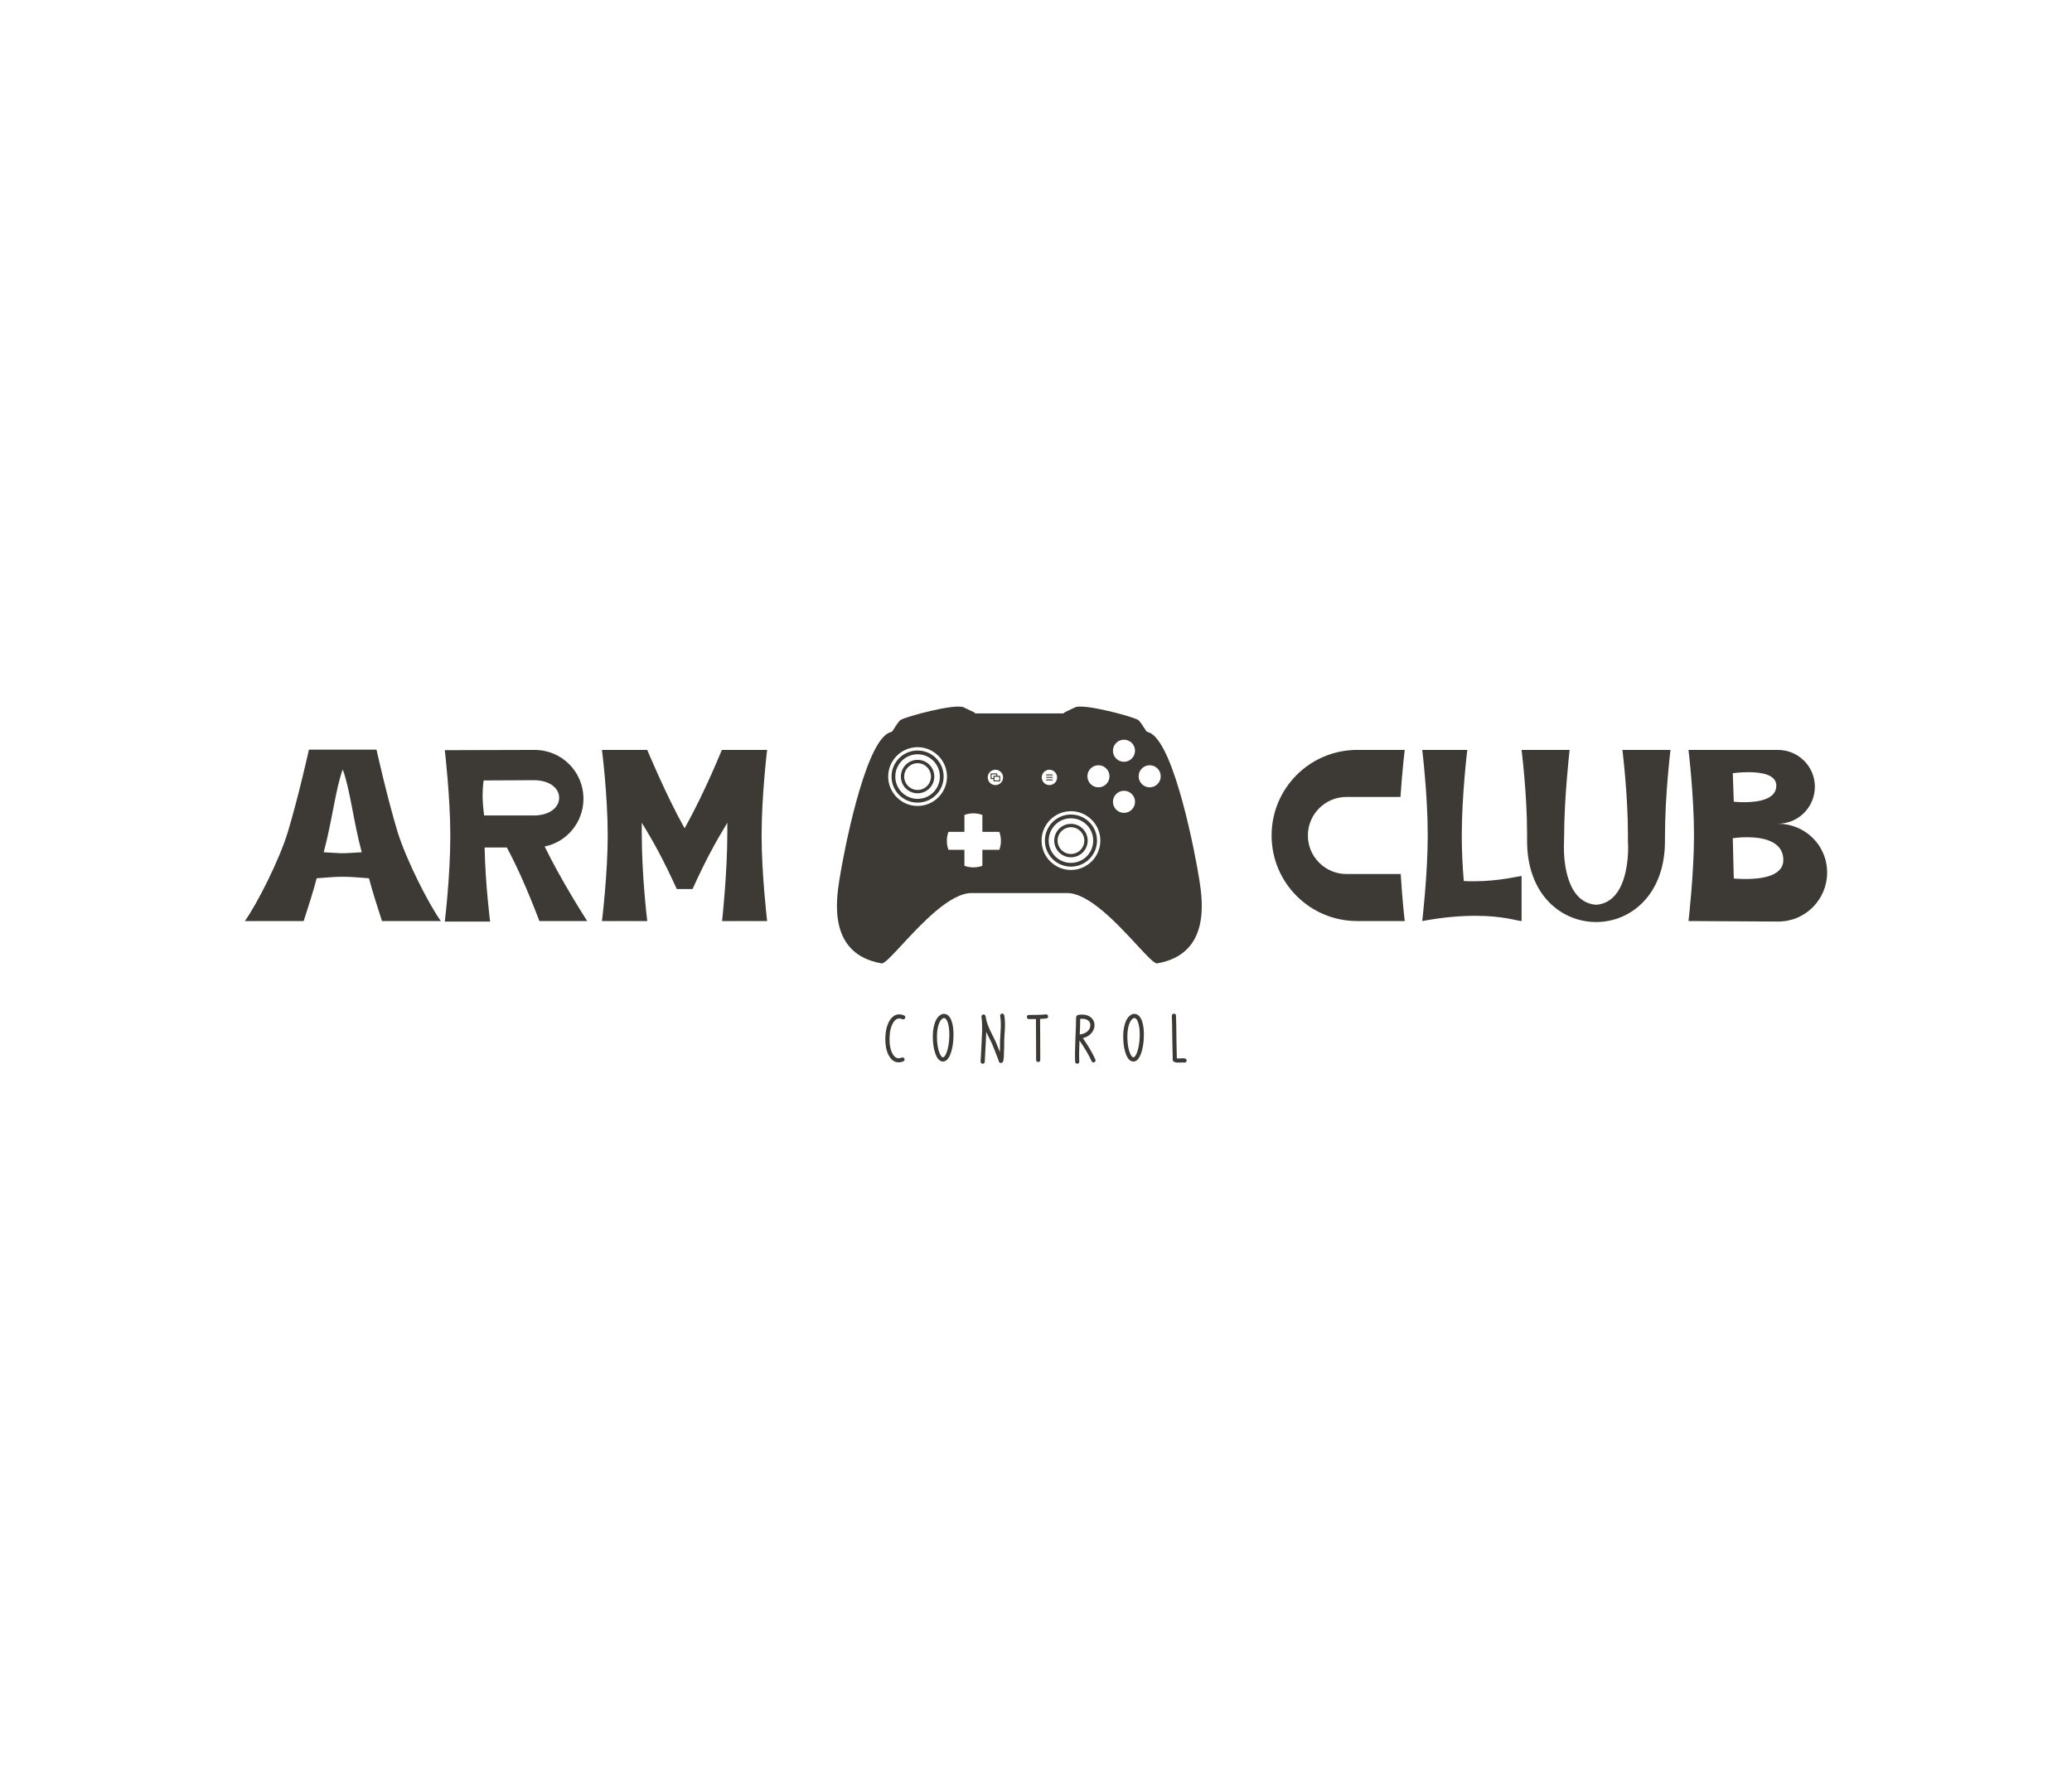 <svg xmlns:mydata="http://www.w3.org/2000/svg" mydata:contrastcolor="ffffff" mydata:template="SingleColorHex1" mydata:presentation="2.5" mydata:layouttype="undefined" mydata:specialfontid="undefined" mydata:id1="963" mydata:id2="485" mydata:companyname="ARM CLUB" mydata:companytagline="CONTROL" version="1.1" xmlns="http://www.w3.org/2000/svg" xmlns:xlink="http://www.w3.org/1999/xlink" viewBox="0 0 550 470" class="svg-bc-right-bottom" width="550"  height="470" ><g fill="#3D3935" fill-rule="none" stroke="none" stroke-width="1" stroke-linecap="butt" stroke-linejoin="miter" stroke-miterlimit="10" stroke-dasharray="" stroke-dashoffset="0" font-family="none" font-weight="none" font-size="none" text-anchor="none" style="mix-blend-mode: normal"><g data-paper-data="{&quot;isGlobalGroup&quot;:true,&quot;bounds&quot;:{&quot;x&quot;:65,&quot;y&quot;:187.58730041642372,&quot;width&quot;:420,&quot;height&quot;:94.82539916715257}}" fill="#3D3935"><g data-paper-data="{&quot;isSecondaryText&quot;:true}" fill-rule="nonzero" fill="#3D3935"><path d="M239.533,270.588c-0.503,-0.219 -0.957,-0.252 -1.362,-0.098c-0.383,0.153 -0.728,0.47 -1.034,0.952c-0.646,1.028 -0.985,2.429 -1.018,4.201c-0.033,1.772 0.252,3.178 0.853,4.218c0.295,0.492 0.629,0.821 1.001,0.985c0.405,0.164 0.864,0.142 1.379,-0.066c0.142,-0.055 0.284,-0.052 0.427,0.008c0.142,0.06 0.241,0.161 0.295,0.304c0.055,0.142 0.052,0.282 -0.008,0.418c-0.06,0.137 -0.161,0.232 -0.304,0.287c-0.788,0.306 -1.499,0.336 -2.133,0.09c-0.635,-0.246 -1.165,-0.736 -1.592,-1.469c-0.722,-1.214 -1.064,-2.812 -1.026,-4.792c0.038,-1.98 0.435,-3.567 1.19,-4.759c0.46,-0.722 1.009,-1.198 1.649,-1.428c0.64,-0.23 1.348,-0.181 2.125,0.148c0.131,0.055 0.227,0.153 0.287,0.295c0.06,0.142 0.06,0.282 0,0.418c-0.06,0.137 -0.161,0.235 -0.304,0.295c-0.142,0.06 -0.284,0.057 -0.427,-0.008z" data-paper-data="{&quot;glyphName&quot;:&quot;C&quot;,&quot;glyphIndex&quot;:0,&quot;firstGlyphOfWord&quot;:true,&quot;word&quot;:1}" fill="#3D3935"></path><path d="M250.466,270.276c-0.569,0.208 -1.018,0.815 -1.346,1.822c-0.328,1.061 -0.46,2.341 -0.394,3.84c0.055,1.433 0.274,2.637 0.656,3.611c0.175,0.449 0.367,0.777 0.574,0.985c0.142,0.142 0.274,0.202 0.394,0.181c0.142,-0.022 0.301,-0.148 0.476,-0.377c0.208,-0.295 0.394,-0.711 0.558,-1.247c0.361,-1.105 0.563,-2.396 0.607,-3.873c0.044,-1.51 -0.088,-2.741 -0.394,-3.693c-0.153,-0.47 -0.339,-0.81 -0.558,-1.018c-0.164,-0.175 -0.35,-0.252 -0.558,-0.23zM250.581,269.176c0.47,0 0.886,0.186 1.247,0.558c0.328,0.339 0.596,0.821 0.804,1.444c0.361,1.072 0.514,2.429 0.46,4.07c-0.044,1.586 -0.263,2.981 -0.656,4.185c-0.208,0.635 -0.449,1.143 -0.722,1.526c-0.339,0.492 -0.733,0.777 -1.182,0.853c-0.492,0.066 -0.946,-0.104 -1.362,-0.509c-0.306,-0.317 -0.574,-0.771 -0.804,-1.362c-0.427,-1.083 -0.673,-2.407 -0.739,-3.972c-0.077,-1.619 0.077,-3.02 0.46,-4.201c0.208,-0.667 0.481,-1.214 0.821,-1.641c0.394,-0.503 0.864,-0.821 1.411,-0.952c0.088,-0.022 0.175,-0.022 0.263,0z" data-paper-data="{&quot;glyphName&quot;:&quot;O&quot;,&quot;glyphIndex&quot;:1,&quot;word&quot;:1}" fill="#3D3935"></path><path d="M260.299,281.846c0.022,-0.799 0.088,-2.079 0.197,-3.84c0.011,-0.219 0.022,-0.388 0.033,-0.509c0.098,-1.74 0.159,-3.091 0.181,-4.054c0.011,-1.4 -0.049,-2.56 -0.181,-3.479c-0.011,-0.033 -0.016,-0.06 -0.016,-0.082c0,-0.131 0.046,-0.249 0.14,-0.353c0.093,-0.104 0.205,-0.167 0.336,-0.189c0.022,-0.011 0.049,-0.016 0.082,-0.016c0.131,0 0.249,0.046 0.353,0.14c0.104,0.093 0.167,0.205 0.189,0.336c0.131,0.875 0.377,1.767 0.739,2.675c0.219,0.569 0.591,1.368 1.116,2.396c0,0.011 0.011,0.038 0.033,0.082l0.033,0.066c0.033,0.055 0.06,0.098 0.082,0.131c0.536,1.072 0.925,1.931 1.165,2.577c0.109,0.295 0.279,0.728 0.509,1.296c0.044,0.131 0.088,0.246 0.131,0.345c0,-0.153 0,-0.317 0,-0.492c0.011,-0.339 0.022,-0.728 0.033,-1.165c0,-0.153 0,-0.328 0,-0.525c0,-0.011 0,-0.079 0,-0.205c0,-0.126 0,-0.205 0,-0.238c0,-0.284 0.005,-0.47 0.016,-0.558c0.011,-0.339 0.044,-0.908 0.098,-1.707c0.033,-0.646 0.06,-1.143 0.082,-1.493c0.055,-1.357 0,-2.434 -0.164,-3.233c-0.022,-0.153 0.008,-0.293 0.09,-0.418c0.082,-0.126 0.197,-0.202 0.345,-0.23c0.148,-0.027 0.284,0 0.41,0.082c0.126,0.082 0.205,0.2 0.238,0.353c0.175,0.886 0.235,2.051 0.181,3.496c-0.022,0.361 -0.055,0.864 -0.098,1.51c-0.044,0.799 -0.071,1.362 -0.082,1.69c-0.011,0.066 -0.016,0.235 -0.016,0.509c0,0.033 0,0.115 0,0.246c0,0.131 0,0.202 0,0.213c0,0.197 0,0.372 0,0.525c-0.011,0.438 -0.022,0.832 -0.033,1.182c-0.011,0.755 -0.033,1.362 -0.066,1.822c-0.022,0.274 -0.049,0.498 -0.082,0.673c-0.022,0.109 -0.044,0.202 -0.066,0.279c-0.044,0.131 -0.098,0.235 -0.164,0.312c-0.066,0.077 -0.148,0.137 -0.246,0.181c-0.142,0.055 -0.29,0.049 -0.443,-0.016c-0.088,-0.044 -0.164,-0.109 -0.23,-0.197c-0.033,-0.033 -0.06,-0.077 -0.082,-0.131c-0.033,-0.077 -0.066,-0.186 -0.098,-0.328v-0.016c-0.011,-0.044 -0.016,-0.077 -0.016,-0.098l-0.016,-0.016c-0.098,-0.252 -0.181,-0.465 -0.246,-0.64c-0.109,-0.284 -0.279,-0.717 -0.509,-1.296c-0.23,-0.58 -0.399,-1.018 -0.509,-1.313c-0.219,-0.613 -0.591,-1.433 -1.116,-2.462c-0.022,-0.044 -0.049,-0.093 -0.082,-0.148c-0.044,-0.088 -0.066,-0.137 -0.066,-0.148c-0.306,-0.591 -0.536,-1.056 -0.689,-1.395c-0.022,0.853 -0.077,2.051 -0.164,3.594c-0.011,0.12 -0.022,0.29 -0.033,0.509c-0.109,1.751 -0.175,3.02 -0.197,3.807c0,0.153 -0.055,0.282 -0.164,0.386c-0.109,0.104 -0.241,0.153 -0.394,0.148c-0.153,-0.005 -0.282,-0.063 -0.386,-0.172c-0.104,-0.109 -0.156,-0.241 -0.156,-0.394z" data-paper-data="{&quot;glyphName&quot;:&quot;N&quot;,&quot;glyphIndex&quot;:2,&quot;word&quot;:1}" fill="#3D3935"></path><path d="M273.113,269.455h0.263c0.799,0 1.389,-0.005 1.772,-0.016c0.974,-0.011 1.8,-0.055 2.478,-0.131c0.142,-0.022 0.274,0.016 0.394,0.115c0.12,0.098 0.189,0.222 0.205,0.369c0.016,0.148 -0.022,0.282 -0.115,0.402c-0.093,0.12 -0.216,0.186 -0.369,0.197c-0.492,0.055 -1.045,0.098 -1.658,0.131c0.011,1.127 0.022,2.872 0.033,5.235c0,0.284 0,0.492 0,0.624c0.011,2.123 0.016,3.802 0.016,5.038c0,0.153 -0.055,0.282 -0.164,0.386c-0.109,0.104 -0.238,0.156 -0.386,0.156c-0.148,0 -0.276,-0.052 -0.386,-0.156c-0.109,-0.104 -0.164,-0.232 -0.164,-0.386c0,-1.225 -0.005,-2.899 -0.016,-5.022c0,-0.153 0,-0.361 0,-0.624c-0.011,-2.363 -0.022,-4.108 -0.033,-5.235c-0.328,0.011 -0.864,0.016 -1.608,0.016h-0.263c-0.142,0 -0.268,-0.055 -0.377,-0.164c-0.109,-0.109 -0.164,-0.241 -0.164,-0.394c0,-0.153 0.055,-0.282 0.164,-0.386c0.109,-0.104 0.235,-0.156 0.377,-0.156z" data-paper-data="{&quot;glyphName&quot;:&quot;T&quot;,&quot;glyphIndex&quot;:3,&quot;word&quot;:1}" fill="#3D3935"></path><path d="M286.736,270.489c0,0.985 -0.038,2.369 -0.115,4.152c0.066,-0.022 0.148,-0.038 0.246,-0.049c0.055,-0.011 0.115,-0.022 0.181,-0.033c0.011,0 0.038,-0.005 0.082,-0.016l0.066,-0.016c0.055,-0.011 0.093,-0.016 0.115,-0.016c0.011,0 0.022,0 0.033,0c0.678,-0.197 1.209,-0.525 1.592,-0.985c0.328,-0.416 0.492,-0.864 0.492,-1.346c0.011,-0.449 -0.142,-0.826 -0.46,-1.132c-0.35,-0.35 -0.859,-0.542 -1.526,-0.574c-0.284,-0.011 -0.52,-0.005 -0.706,0.016zM285.39,281.895c-0.066,-1.477 -0.044,-3.485 0.066,-6.023c0.011,-0.164 0.022,-0.416 0.033,-0.755c0.098,-2.123 0.148,-3.714 0.148,-4.776c0,-0.098 0.005,-0.181 0.016,-0.246c0.011,-0.12 0.044,-0.23 0.098,-0.328c0.088,-0.131 0.202,-0.224 0.345,-0.279c0.055,-0.022 0.131,-0.038 0.23,-0.049l0.082,-0.016c0.044,-0.011 0.071,-0.016 0.082,-0.016c0.274,-0.044 0.607,-0.055 1.001,-0.033c0.941,0.044 1.69,0.339 2.248,0.886c0.536,0.525 0.799,1.171 0.788,1.937c0,0.733 -0.252,1.406 -0.755,2.019c-0.525,0.646 -1.236,1.094 -2.133,1.346c-0.022,0.011 -0.088,0.027 -0.197,0.049c0.7,1.028 1.286,1.931 1.756,2.708c0.624,1.05 1.143,2.04 1.559,2.97c0.066,0.142 0.071,0.284 0.016,0.427c-0.055,0.142 -0.153,0.243 -0.295,0.304c-0.142,0.06 -0.282,0.063 -0.418,0.008c-0.137,-0.055 -0.238,-0.153 -0.304,-0.295c-0.405,-0.897 -0.908,-1.849 -1.51,-2.856c-0.46,-0.766 -1.028,-1.647 -1.707,-2.642c-0.098,2.341 -0.115,4.212 -0.049,5.613c0,0.153 -0.049,0.284 -0.148,0.394c-0.098,0.109 -0.224,0.167 -0.377,0.172c-0.153,0.005 -0.284,-0.041 -0.394,-0.14c-0.109,-0.098 -0.17,-0.224 -0.181,-0.377z" data-paper-data="{&quot;glyphName&quot;:&quot;R&quot;,&quot;glyphIndex&quot;:4,&quot;word&quot;:1}" fill="#3D3935"></path><path d="M301.004,270.276c-0.569,0.208 -1.018,0.815 -1.346,1.822c-0.328,1.061 -0.46,2.341 -0.394,3.84c0.055,1.433 0.274,2.637 0.656,3.611c0.175,0.449 0.367,0.777 0.574,0.985c0.142,0.142 0.274,0.202 0.394,0.181c0.142,-0.022 0.301,-0.148 0.476,-0.377c0.208,-0.295 0.394,-0.711 0.558,-1.247c0.361,-1.105 0.563,-2.396 0.607,-3.873c0.044,-1.51 -0.088,-2.741 -0.394,-3.693c-0.153,-0.47 -0.339,-0.81 -0.558,-1.018c-0.164,-0.175 -0.35,-0.252 -0.558,-0.23zM301.118,269.176c0.47,0 0.886,0.186 1.247,0.558c0.328,0.339 0.596,0.821 0.804,1.444c0.361,1.072 0.514,2.429 0.46,4.07c-0.044,1.586 -0.263,2.981 -0.656,4.185c-0.208,0.635 -0.449,1.143 -0.722,1.526c-0.339,0.492 -0.733,0.777 -1.182,0.853c-0.492,0.066 -0.946,-0.104 -1.362,-0.509c-0.306,-0.317 -0.574,-0.771 -0.804,-1.362c-0.427,-1.083 -0.673,-2.407 -0.739,-3.972c-0.077,-1.619 0.077,-3.02 0.46,-4.201c0.208,-0.667 0.481,-1.214 0.821,-1.641c0.394,-0.503 0.864,-0.821 1.411,-0.952c0.088,-0.022 0.175,-0.022 0.263,0z" data-paper-data="{&quot;glyphName&quot;:&quot;O&quot;,&quot;glyphIndex&quot;:5,&quot;word&quot;:1}" fill="#3D3935"></path><path d="M312.155,269.636c0.055,1.269 0.093,3.178 0.115,5.728c0.011,0.481 0.016,0.837 0.016,1.067c0.022,1.838 0.055,3.337 0.098,4.497c0,0.022 0,0.044 0,0.066c0.164,0.022 0.438,0.022 0.821,0c0.022,0 0.06,0 0.115,0c0.274,-0.022 0.476,-0.033 0.607,-0.033c0.241,0 0.449,0.022 0.624,0.066c0.153,0.033 0.271,0.112 0.353,0.238c0.082,0.126 0.107,0.263 0.074,0.41c-0.033,0.148 -0.115,0.263 -0.246,0.345c-0.131,0.082 -0.271,0.107 -0.418,0.074c-0.148,-0.033 -0.457,-0.033 -0.927,0c-0.022,0 -0.044,0 -0.066,0c-0.022,0 -0.038,0 -0.049,0c-0.339,0.022 -0.607,0.027 -0.804,0.016c-0.328,-0.022 -0.607,-0.093 -0.837,-0.213c-0.098,-0.066 -0.181,-0.148 -0.246,-0.246c-0.033,-0.066 -0.06,-0.137 -0.082,-0.213c-0.022,-0.077 -0.033,-0.17 -0.033,-0.279c0,-0.033 0.005,-0.077 0.016,-0.131v-0.016v-0.016v-0.016v-0.016c-0.044,-1.171 -0.077,-2.675 -0.098,-4.513c0,-0.241 -0.005,-0.596 -0.016,-1.067c-0.022,-2.538 -0.06,-4.437 -0.115,-5.695c0,-0.153 0.052,-0.284 0.156,-0.394c0.104,-0.109 0.23,-0.17 0.377,-0.181c0.148,-0.011 0.279,0.036 0.394,0.14c0.115,0.104 0.172,0.232 0.172,0.386z" data-paper-data="{&quot;glyphName&quot;:&quot;L&quot;,&quot;glyphIndex&quot;:6,&quot;lastGlyphOfWord&quot;:true,&quot;word&quot;:1}" fill="#3D3935"></path></g><g data-paper-data="{&quot;isPrimaryText&quot;:true}" fill="#3D3935"><path d="M117.01,244.53c-3.388,-4.783 -9.233,-16.407 -11.491,-23.714c-2.79,-9.233 -5.58,-21.787 -5.58,-21.787h-17.935c0,0 -2.79,12.554 -5.58,21.787c-2.192,7.307 -8.037,18.931 -11.425,23.714h15.61c1.196,-3.653 2.591,-8.037 3.454,-11.359c3.321,-0.266 5.115,-0.399 6.908,-0.399c1.793,0 3.653,0.133 6.975,0.399c0.864,3.321 2.258,7.705 3.454,11.359zM90.972,226.529c-1.196,0 -2.458,-0.133 -5.048,-0.266c2.258,-8.369 3.122,-16.673 5.048,-21.987c1.993,5.38 2.79,13.617 5.048,21.987c-2.524,0.133 -3.786,0.266 -5.048,0.266z" data-paper-data="{&quot;glyphName&quot;:&quot;A&quot;,&quot;glyphIndex&quot;:0,&quot;firstGlyphOfWord&quot;:true,&quot;word&quot;:1}" fill-rule="nonzero" fill="#3D3935"></path><path d="M130.096,244.663c0,0 -1.262,-9.831 -1.461,-19.662h5.912c2.391,4.517 4.982,9.964 8.635,19.529h12.687c-0.731,-1.129 -7.041,-11.026 -11.292,-19.794c5.912,-1.196 10.296,-6.443 10.296,-12.687c0,-7.174 -5.779,-12.953 -12.953,-12.953l-23.846,0.066c0,0 1.461,12.488 1.461,22.717c0,10.761 -1.461,22.784 -1.461,22.784zM141.654,216.499h-13.152c-0.266,-2.126 -0.399,-3.919 -0.399,-5.314c0,-2.325 0.266,-3.653 0.266,-3.919v-0.066l13.285,-0.066c4.517,0 6.775,2.325 6.775,4.65c0,2.391 -2.258,4.716 -6.775,4.716z" data-paper-data="{&quot;glyphName&quot;:&quot;R&quot;,&quot;glyphIndex&quot;:1,&quot;word&quot;:1}" fill-rule="nonzero" fill="#3D3935"></path><path d="M203.628,244.53c0,0 -1.461,-12.488 -1.461,-22.717c0,-10.694 1.461,-22.717 1.461,-22.717h-12.023c0,0 -4.517,11.226 -9.764,20.592c0,0.066 -0.066,0.133 -0.133,0.199c-4.982,-8.901 -9.897,-20.791 -9.897,-20.791h-12.023c0,0 1.528,12.023 1.528,22.717c0,10.229 -1.528,22.717 -1.528,22.717h12.023c-0.066,-0.531 -1.461,-12.089 -1.461,-23.381v-2.723c3.122,5.048 5.646,9.632 9.299,17.602h4.185c3.587,-7.905 6.177,-12.554 9.233,-17.602v2.591c0,10.96 -1.395,23.514 -1.395,23.514z" data-paper-data="{&quot;glyphName&quot;:&quot;M&quot;,&quot;glyphIndex&quot;:2,&quot;lastGlyphOfWord&quot;:true,&quot;word&quot;:1}" fill-rule="nonzero" fill="#3D3935"></path><path d="M372.875,244.53c0,0 -0.664,-5.646 -1.063,-12.488h-14.414c-5.646,0 -10.229,-4.583 -10.229,-10.229c0,-5.646 4.583,-10.229 10.229,-10.229h14.348c0.465,-6.975 1.129,-12.488 1.129,-12.488h-12.621c-12.554,0 -22.717,10.163 -22.717,22.717c0,12.554 10.163,22.717 22.717,22.717z" data-paper-data="{&quot;glyphName&quot;:&quot;C&quot;,&quot;glyphIndex&quot;:3,&quot;firstGlyphOfWord&quot;:true,&quot;word&quot;:2}" fill-rule="nonzero" fill="#3D3935"></path><path d="M403.896,244.53v-11.956c-0.531,0 -6.111,1.395 -12.554,1.395c-0.93,0 -1.86,0 -2.79,-0.066c-0.332,-3.786 -0.531,-8.104 -0.531,-12.089c0,-10.694 1.461,-22.717 1.461,-22.717h-11.956c0,0 1.461,12.023 1.461,22.717c0,10.229 -1.461,22.717 -1.461,22.717c5.713,-1.063 10.362,-1.395 14.082,-1.395c7.506,0 11.226,1.395 12.289,1.395z" data-paper-data="{&quot;glyphName&quot;:&quot;L&quot;,&quot;glyphIndex&quot;:4,&quot;word&quot;:2}" fill-rule="nonzero" fill="#3D3935"></path><path d="M423.69,244.795c9.1,0 18.267,-7.174 18.267,-21.522v-1.328c0,-10.827 1.461,-22.784 1.461,-22.85h-12.754c0,0.133 1.461,11.691 1.461,22.451v1.926l0.066,1.395c0,3.919 -0.731,14.746 -8.502,15.344c-7.838,-0.598 -8.569,-11.425 -8.569,-15.344l0.066,-2.657c0,-10.429 1.461,-23.116 1.461,-23.116h-12.754c0,0.066 1.461,11.624 1.461,22.252v1.926c0,14.348 9.167,21.522 18.333,21.522z" data-paper-data="{&quot;glyphName&quot;:&quot;U&quot;,&quot;glyphIndex&quot;:5,&quot;word&quot;:2}" fill-rule="nonzero" fill="#3D3935"></path><path d="M472.047,244.663c7.174,0 12.953,-5.845 12.953,-13.019c0,-7.24 -5.845,-12.953 -13.086,-12.953c5.447,0 9.831,-4.384 9.831,-9.831c0,-5.38 -4.384,-9.764 -9.831,-9.764h-23.714c0,0 1.461,12.023 1.461,22.717c0,10.229 -1.461,22.717 -1.461,22.717zM463.013,212.978c-1.594,0 -2.79,-0.133 -2.79,-0.133l-0.266,-7.572c0,0 1.926,-0.266 4.185,-0.266c3.321,0 7.373,0.598 7.373,3.587c0,3.786 -5.181,4.384 -8.502,4.384zM463.412,233.37c-1.86,0 -3.188,-0.133 -3.188,-0.133l-0.266,-10.694c0,0 1.661,-0.266 3.786,-0.266c3.985,0 9.632,0.93 9.632,6.045c0,4.384 -6.045,5.048 -9.964,5.048z" data-paper-data="{&quot;glyphName&quot;:&quot;B&quot;,&quot;glyphIndex&quot;:6,&quot;lastGlyphOfWord&quot;:true,&quot;word&quot;:2}" fill-rule="nonzero" fill="#3D3935"></path><g data-paper-data="{&quot;isIcon&quot;:&quot;true&quot;,&quot;iconType&quot;:&quot;icon&quot;,&quot;rawIconId&quot;:&quot;1608371&quot;,&quot;selectedEffects&quot;:{&quot;container&quot;:&quot;&quot;,&quot;transformation&quot;:&quot;&quot;,&quot;pattern&quot;:&quot;&quot;},&quot;isDetailed&quot;:true,&quot;iconStyle&quot;:&quot;icon-in-text&quot;,&quot;bounds&quot;:{&quot;x&quot;:222.16035807341513,&quot;y&quot;:187.58730041642372,&quot;width&quot;:96.84482585495999,&quot;height&quot;:68.18474537716003},&quot;fillRule&quot;:&quot;evenodd&quot;,&quot;suitableAsStandaloneIcon&quot;:true}" fill-rule="evenodd" fill="#3D3935"><path d="M318.353,233.553c-1.126,-7.161 -6.508,-35.144 -12.846,-38.86c-0.21,-0.123 -0.611,-0.284 -1.151,-0.469c-0.894,-1.413 -1.845,-2.855 -2.23,-3.08c-1.636,-0.959 -14.109,-4.316 -16.655,-3.399l-3.063,1.463l-0.023,0.196h-23.603l-0.023,-0.196l-3.063,-1.463c-2.546,-0.917 -15.019,2.442 -16.655,3.399c-0.384,0.225 -1.336,1.666 -2.23,3.08c-0.393,0.135 -0.712,0.257 -0.938,0.36c0.013,-0.006 0.025,-0.012 0.038,-0.018c-0.032,0.015 -0.063,0.029 -0.091,0.043c-0.062,0.03 -0.116,0.058 -0.161,0.084c-6.34,3.717 -11.722,31.699 -12.848,38.86c-0.905,5.764 -2.933,19.766 11.185,22.214c0.733,0.131 2.767,-2.065 5.478,-4.994c5.123,-5.533 12.665,-13.679 18.429,-13.679h25.355c5.765,0 13.309,8.148 18.432,13.681c2.71,2.927 4.743,5.123 5.476,4.992c14.12,-2.448 12.092,-16.45 11.185,-22.214zM298.354,202.25c-1.617,0 -2.931,-1.316 -2.931,-2.932c0,-1.617 1.314,-2.933 2.931,-2.933c1.616,0 2.931,1.316 2.931,2.933c0,1.617 -1.315,2.932 -2.931,2.932zM243.567,213.973c-4.301,0 -7.801,-3.499 -7.801,-7.801c0,-4.302 3.499,-7.801 7.801,-7.801c4.303,0 7.802,3.499 7.802,7.801c0.001,4.302 -3.499,7.801 -7.802,7.801zM243.567,199.254c-3.813,0 -6.918,3.103 -6.918,6.919c0,3.813 3.103,6.918 6.918,6.918c3.816,0 6.92,-3.103 6.92,-6.918c0,-3.816 -3.104,-6.919 -6.92,-6.919zM243.569,212.091c-3.273,0 -5.917,-2.647 -5.917,-5.916c0,-3.272 2.645,-5.92 5.917,-5.92c3.266,0 5.915,2.648 5.915,5.92c0,3.268 -2.649,5.916 -5.915,5.916zM243.569,201.732c-2.458,0 -4.438,1.99 -4.438,4.442c0,2.452 1.98,4.439 4.438,4.439c2.448,0 4.435,-1.986 4.435,-4.439c0,-2.452 -1.987,-4.442 -4.435,-4.442zM243.567,209.729c-1.959,0 -3.55,-1.591 -3.55,-3.554c0,-1.962 1.591,-3.551 3.55,-3.551c1.964,0 3.549,1.59 3.549,3.551c0,1.963 -1.585,3.554 -3.549,3.554zM291.576,209.03c-1.616,0 -2.931,-1.316 -2.931,-2.932c0,-1.617 1.315,-2.932 2.931,-2.932c1.617,0 2.932,1.315 2.932,2.932c-0.001,1.616 -1.315,2.932 -2.932,2.932zM305.175,209.03c-1.616,0 -2.931,-1.316 -2.931,-2.932c0,-1.617 1.315,-2.932 2.931,-2.932c1.617,0 2.932,1.315 2.932,2.932c0,1.616 -1.315,2.932 -2.932,2.932zM264.224,208.432c-1.122,0 -2.036,-0.912 -2.036,-2.037c0,-1.124 0.914,-2.037 2.036,-2.037c1.123,0 2.037,0.912 2.037,2.037c0,1.124 -0.912,2.037 -2.037,2.037zM278.562,204.359c1.124,0 2.037,0.914 2.037,2.037c0,1.123 -0.912,2.037 -2.037,2.037c-1.124,0 -2.037,-0.914 -2.037,-2.037c0,-1.123 0.912,-2.037 2.037,-2.037zM265.37,205.956h-0.631v-0.486c0,-0.073 -0.06,-0.132 -0.132,-0.132h-1.527c-0.073,0 -0.132,0.059 -0.132,0.132v1.234c0,0.073 0.059,0.132 0.132,0.132h0.631v0.486c0,0.073 0.059,0.132 0.132,0.132h1.527c0.073,0 0.132,-0.059 0.132,-0.132v-1.234c0,-0.074 -0.058,-0.132 -0.132,-0.132zM277.666,205.724c0,-0.072 0.06,-0.132 0.132,-0.132h1.527c0.073,0 0.132,0.06 0.132,0.132c0,0.073 -0.059,0.132 -0.132,0.132h-1.527c-0.072,0 -0.132,-0.059 -0.132,-0.132zM263.71,206.089v0.483h-0.498v-0.97h1.262v0.354h-0.632c-0.074,0 -0.132,0.058 -0.132,0.132zM265.237,207.191h-1.262v-0.97h1.262zM277.666,206.396c0,-0.073 0.06,-0.132 0.132,-0.132h1.527c0.073,0 0.132,0.059 0.132,0.132c0,0.073 -0.059,0.132 -0.132,0.132h-1.527c-0.072,0 -0.132,-0.059 -0.132,-0.132zM277.666,207.07c0,-0.073 0.06,-0.132 0.132,-0.132h1.527c0.073,0 0.132,0.059 0.132,0.132c0,0.073 -0.059,0.132 -0.132,0.132h-1.527c-0.072,0 -0.132,-0.059 -0.132,-0.132zM298.354,215.808c-1.617,0 -2.931,-1.316 -2.931,-2.932c0,-1.616 1.314,-2.932 2.931,-2.932c1.616,0 2.931,1.316 2.931,2.932c0,1.616 -1.315,2.932 -2.931,2.932zM284.277,230.969c-4.301,0 -7.8,-3.499 -7.8,-7.801c0,-4.302 3.499,-7.801 7.8,-7.801c4.302,0 7.802,3.499 7.802,7.801c0,4.302 -3.5,7.801 -7.802,7.801zM265.246,225.617h-4.479v4.226c0,0 -0.883,0.436 -2.382,0.436c-1.499,0 -2.383,-0.436 -2.383,-0.436v-4.226h-4.225c0,0 -0.437,-0.883 -0.437,-2.383c0,-1.498 0.437,-2.382 0.437,-2.382h4.225v-4.476c0,0 0.885,-0.438 2.383,-0.438c1.499,0 2.382,0.438 2.382,0.438v4.476h4.479c0,0 0.437,0.885 0.437,2.382c0,1.5 -0.437,2.383 -0.437,2.383zM284.277,216.249c-3.813,0 -6.918,3.104 -6.918,6.919c0,3.815 3.104,6.917 6.918,6.917c3.815,0 6.92,-3.102 6.92,-6.917c0,-3.815 -3.105,-6.919 -6.92,-6.919zM284.279,229.086c-3.273,0 -5.917,-2.648 -5.917,-5.916c0,-3.272 2.645,-5.92 5.917,-5.92c3.266,0 5.915,2.648 5.915,5.92c0,3.268 -2.649,5.916 -5.915,5.916zM284.279,218.727c-2.458,0 -4.438,1.99 -4.438,4.442c0,2.452 1.98,4.439 4.438,4.439c2.448,0 4.435,-1.986 4.435,-4.439c0,-2.452 -1.987,-4.442 -4.435,-4.442zM284.277,226.724c-1.959,0 -3.55,-1.591 -3.55,-3.554c0,-1.962 1.591,-3.551 3.55,-3.551c1.964,0 3.549,1.59 3.549,3.551c0,1.963 -1.585,3.554 -3.549,3.554z" data-paper-data="{&quot;isPathIcon&quot;:true}" fill="#3D3935"></path></g></g></g></g></svg>